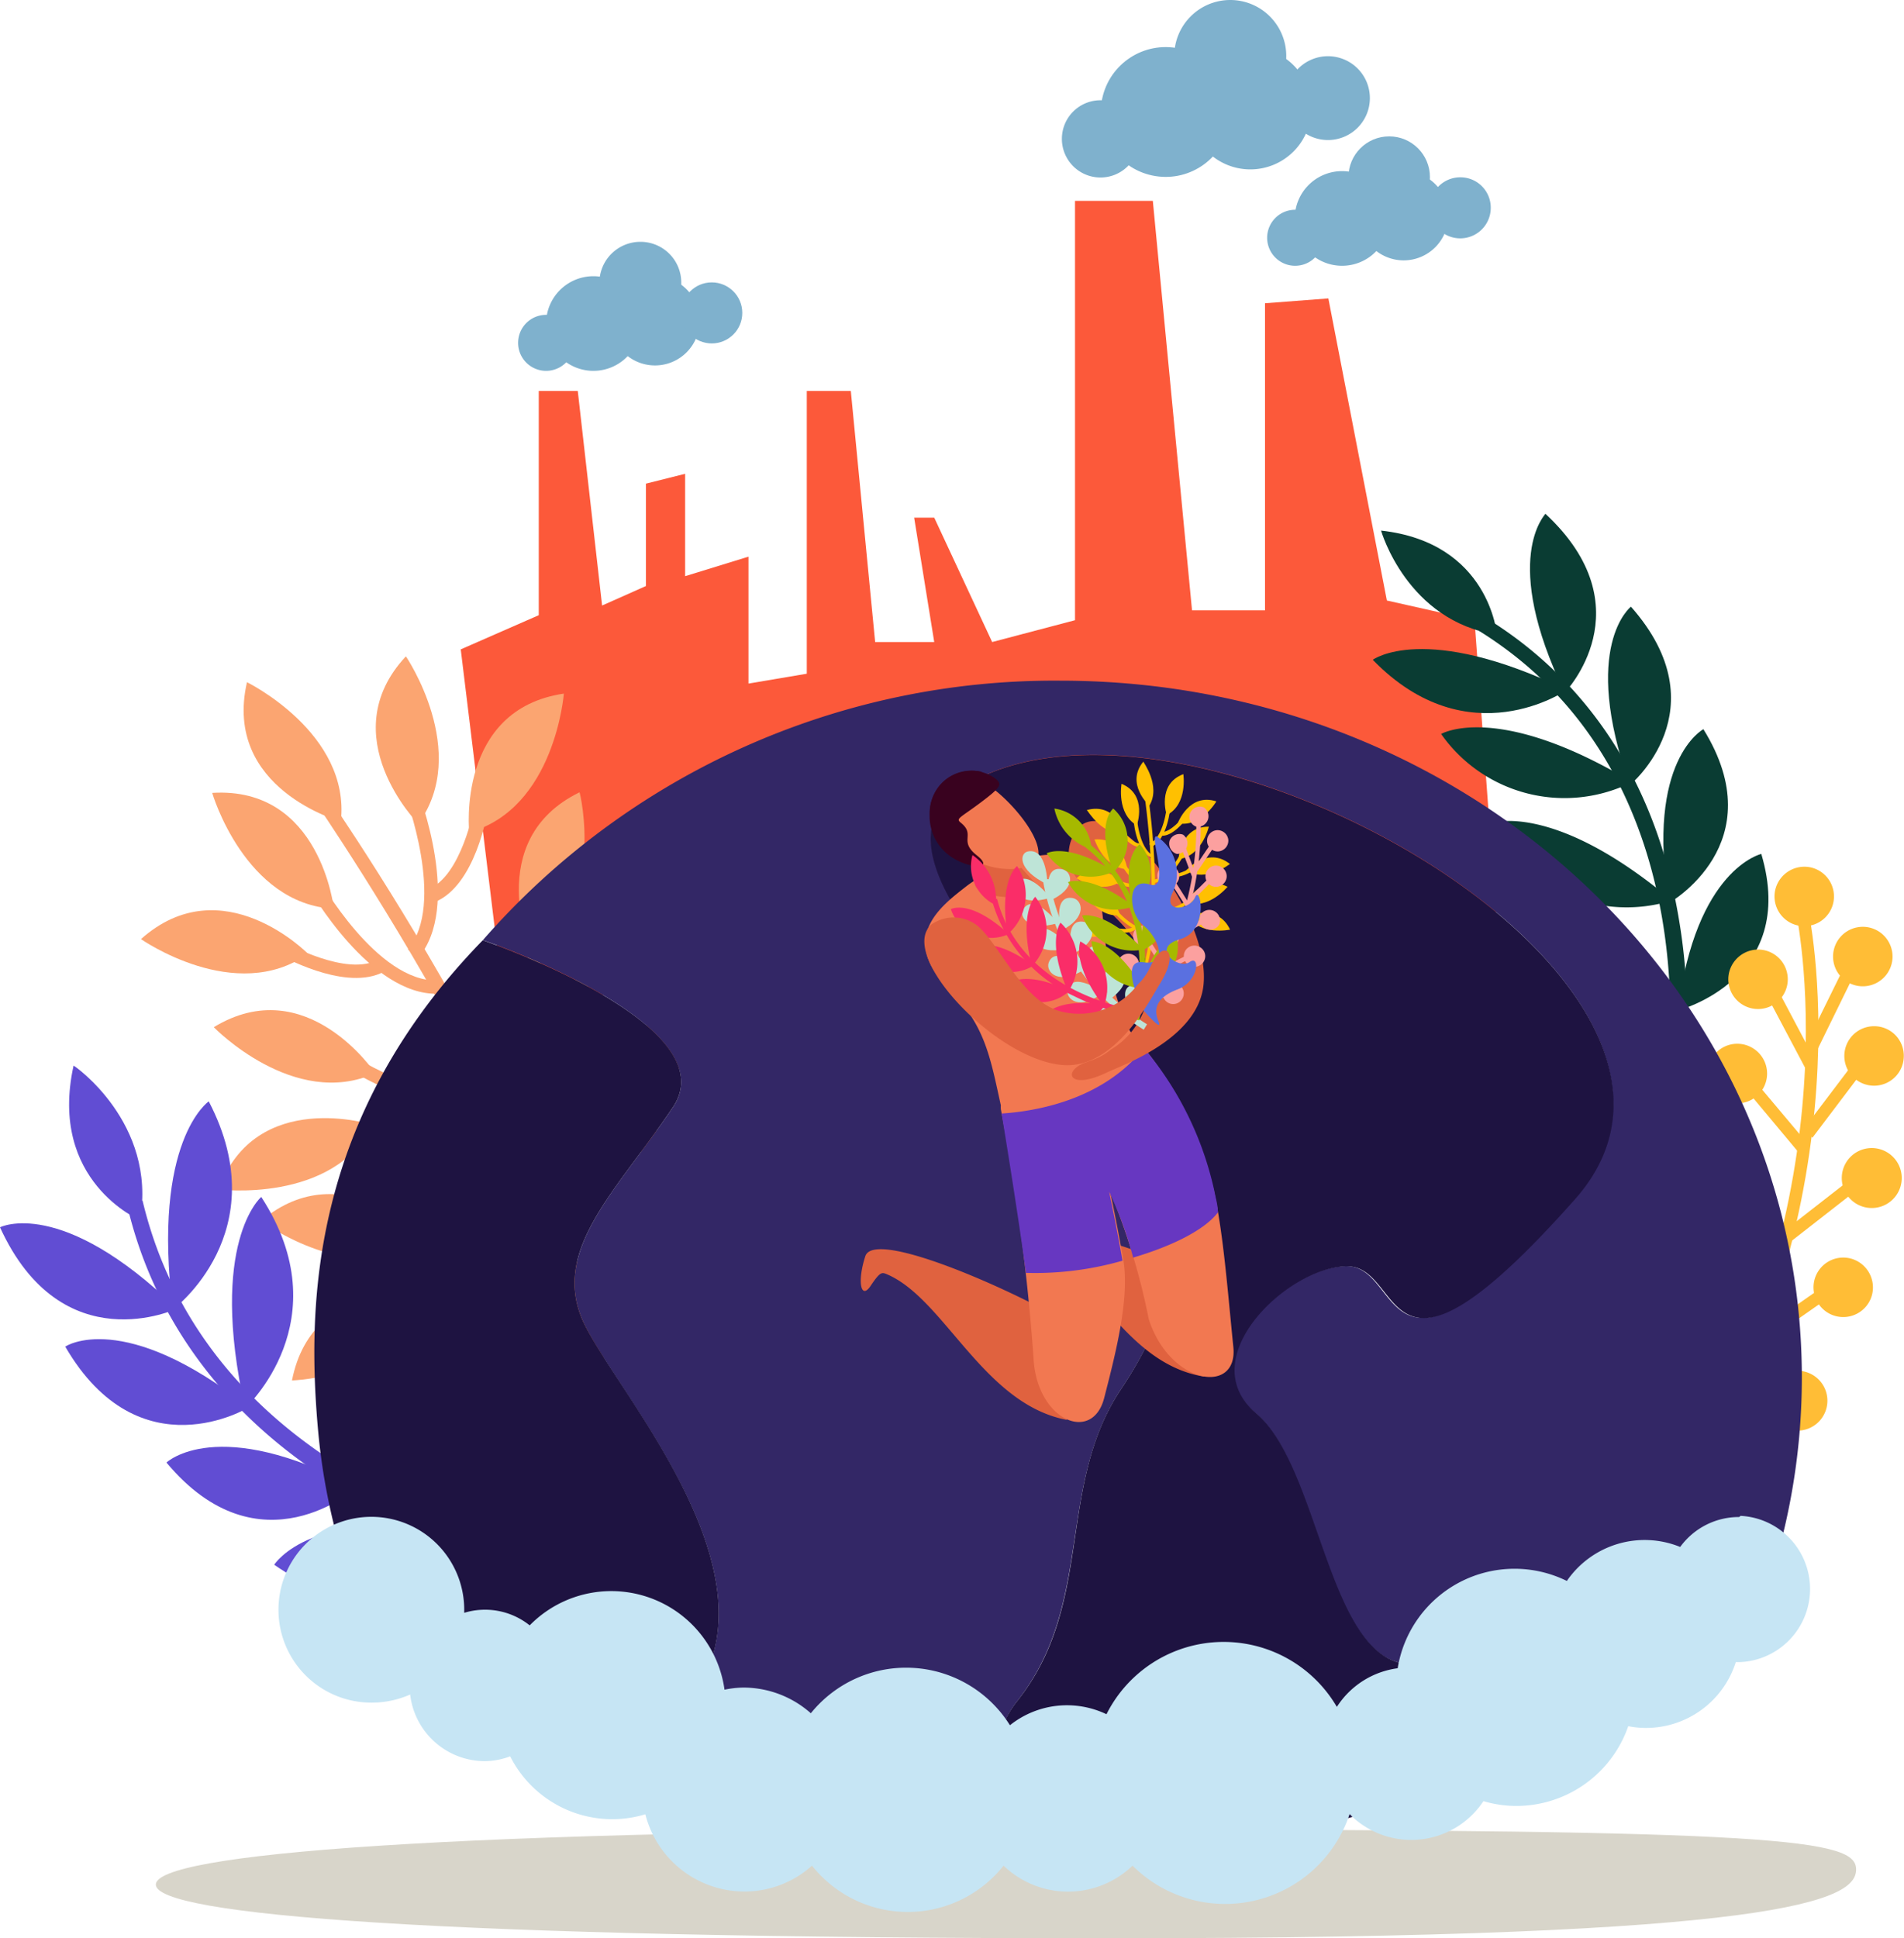 <svg id="Layer_1" data-name="Layer 1" xmlns="http://www.w3.org/2000/svg" viewBox="0 0 98.6 100.35"><defs><style>.cls-1{fill:#fc593a;}.cls-2{fill:#fba571;}.cls-3{fill:#0a3c33;}.cls-4{fill:#ffbd36;}.cls-5{fill:#d8d5ca;}.cls-6{fill:#614dd3;}.cls-7{fill:#332766;}.cls-8{fill:#1e1341;}.cls-9{fill:#c6e5f4;}.cls-10{fill:#7fb1cd;}.cls-11{fill:#e0623f;}.cls-12{fill:#f27851;}.cls-13{fill:#39021f;}.cls-14{fill:#6737c1;}.cls-15{fill:#ffc001;}.cls-16{fill:#bee4d7;}.cls-17{fill:#fca09f;}.cls-18{fill:#a6b900;}.cls-19{fill:#5a70e0;}.cls-20{fill:#fa2d68;}</style></defs><polygon class="cls-1" points="26.07 51.73 23.86 33.62 27.9 31.85 27.9 20.24 29.92 20.24 31.18 31.35 33.45 30.34 33.45 25.04 35.48 24.53 35.48 29.83 38.76 28.82 38.76 35.39 41.78 34.88 41.78 20.24 44.06 20.24 45.32 33.24 48.38 33.24 47.34 26.8 48.38 26.8 51.38 33.24 55.67 32.11 55.67 10.4 59.7 10.4 61.73 31.6 65.51 31.6 65.51 15.7 68.79 15.45 71.82 31.09 76.36 32.11 77.64 49.6 26.07 51.73"/><path class="cls-2" d="M41.13,72.67S35,71,36.27,65.46C36.27,65.46,41.64,68.09,41.13,72.67Z" transform="translate(-23.48 -30.14)"/><path class="cls-2" d="M55,105.59l-.69-.11C55.89,95,39.84,71.7,39.68,71.47l.57-.4C40.92,72,56.62,94.83,55,105.59Z" transform="translate(-23.48 -30.14)"/><path class="cls-2" d="M45.13,79.74l-.53-.45c2-2.35-.14-8-.17-8.06l.65-.25C45.18,71.23,47.42,77.08,45.13,79.74Z" transform="translate(-23.48 -30.14)"/><path class="cls-2" d="M46,76.84l-.12,0-.24-.66c1.74-.65,2.4-4.26,2.41-4.29l.68.11C48.74,72.22,48.09,76,46,76.84Z" transform="translate(-23.48 -30.14)"/><path class="cls-2" d="M45.14,72.79s-4.49-4.55-.64-8.67C44.5,64.12,47.86,69.06,45.14,72.79Z" transform="translate(-23.48 -30.14)"/><path class="cls-2" d="M47.78,73.23s-.68-6.36,4.9-7.18C52.68,66.05,52.22,72,47.78,73.23Z" transform="translate(-23.48 -30.14)"/><path class="cls-2" d="M48.54,86l-.33-.62c2.73-1.47,2.72-7.52,2.71-7.58h.7C51.62,78,51.63,84.31,48.54,86Z" transform="translate(-23.48 -30.14)"/><path class="cls-2" d="M51.41,83.36a2.69,2.69,0,0,1-1.11.23V82.9c1.87,0,3.76-3.13,3.78-3.16l.6.35A9,9,0,0,1,51.41,83.36Z" transform="translate(-23.48 -30.14)"/><path class="cls-2" d="M51,79.48s-2.57-5.85,2.49-8.32C53.52,71.16,54.9,77,51,79.48Z" transform="translate(-23.48 -30.14)"/><path class="cls-2" d="M53.34,80.83s1.64-6.17,7.14-5C60.48,75.87,57.93,81.28,53.34,80.83Z" transform="translate(-23.48 -30.14)"/><path class="cls-2" d="M52.37,90.84a3.61,3.61,0,0,1-1.37.32l0-.69c3.09-.11,5.76-5.55,5.79-5.6l.63.3C57.3,85.38,55.21,89.62,52.37,90.84Z" transform="translate(-23.48 -30.14)"/><path class="cls-2" d="M57.49,89.47c-1.16.5-2.71.92-3.85.34l.32-.62C55.62,90,58.71,88,58.74,88l.38.59A11.89,11.89,0,0,1,57.49,89.47Z" transform="translate(-23.48 -30.14)"/><path class="cls-2" d="M56.11,86.44s.29-6.38,5.92-6.36C62,80.08,60.69,85.9,56.11,86.44Z" transform="translate(-23.48 -30.14)"/><path class="cls-2" d="M57.59,88.68s4.2-4.82,8.59-1.29C66.18,87.39,61.5,91.11,57.59,88.68Z" transform="translate(-23.48 -30.14)"/><path class="cls-2" d="M46.16,81.59c-3.52.09-6.62-5.35-6.76-5.58l.61-.34S43,81,46.14,80.9Z" transform="translate(-23.48 -30.14)"/><path class="cls-2" d="M43.17,80.54c-2,.85-5.13-.92-5.27-1l.34-.6s3.25,1.82,4.85.86l.36.6Z" transform="translate(-23.48 -30.14)"/><path class="cls-2" d="M40.77,77.19s-.68-6.35-6.3-6C34.47,71.21,36.16,76.94,40.77,77.19Z" transform="translate(-23.48 -30.14)"/><path class="cls-2" d="M39.43,79.52S35,75,30.78,78.76C30.78,78.76,35.68,82.19,39.43,79.52Z" transform="translate(-23.48 -30.14)"/><path class="cls-2" d="M49.41,87.26c-3.1,1.33-8-1.84-8.26-2l.38-.58s5.14,3.3,7.85,1.8l.34.61Z" transform="translate(-23.48 -30.14)"/><path class="cls-2" d="M45.26,88.49a10,10,0,0,1-3.81.62l0-.69s3.71.11,4.69-1.48l.6.36A3.15,3.15,0,0,1,45.26,88.49Z" transform="translate(-23.48 -30.14)"/><path class="cls-2" d="M42.91,85.7s-3.54-5.31-8.36-2.38C34.55,83.32,38.71,87.61,42.91,85.7Z" transform="translate(-23.48 -30.14)"/><path class="cls-2" d="M42.8,88.38s-6.08-1.95-8,3.34C34.78,91.72,40.71,92.48,42.8,88.38Z" transform="translate(-23.48 -30.14)"/><path class="cls-2" d="M51.8,95.2c-2.94,1.26-7.73-.84-7.95-.94l.28-.64c.06,0,5.6,2.46,8,.56l.43.55A4,4,0,0,1,51.8,95.2Z" transform="translate(-23.48 -30.14)"/><path class="cls-2" d="M47.52,97.25a11.34,11.34,0,0,1-2.77.75l-.09-.69s3.69-.47,4.41-2.2l.64.27A3.89,3.89,0,0,1,47.52,97.25Z" transform="translate(-23.48 -30.14)"/><path class="cls-2" d="M45.65,94.4S41.33,89.7,37,93.35C37,93.35,41.8,96.94,45.65,94.4Z" transform="translate(-23.48 -30.14)"/><path class="cls-2" d="M46,97.06s-6.31-1-7.4,4.55C38.56,101.61,44.54,101.44,46,97.06Z" transform="translate(-23.48 -30.14)"/><path class="cls-3" d="M109.7,86.93l.83.17a30,30,0,0,0-.11-9.39c-1.14-6.84-4.56-12.21-9.91-15.53l-.44.62C112.5,70.52,109.73,86.77,109.7,86.93Z" transform="translate(-23.48 -30.14)"/><path class="cls-3" d="M101,63s-.38-4.77-6-5.39C95,57.62,96.34,62.3,101,63Z" transform="translate(-23.48 -30.14)"/><path class="cls-3" d="M104.51,66s4.25-4.38-1-9.26C103.52,56.77,101.16,59.06,104.51,66Z" transform="translate(-23.48 -30.14)"/><path class="cls-3" d="M104.62,65.86s-5.09,3.55-10.05-1.56C94.57,64.3,97.24,62.31,104.62,65.86Z" transform="translate(-23.48 -30.14)"/><path class="cls-3" d="M107.88,70.79s4.76-3.92.06-9.24C107.94,61.55,105.31,63.58,107.88,70.79Z" transform="translate(-23.48 -30.14)"/><path class="cls-3" d="M108,70.63a7.81,7.81,0,0,1-9.89-2.49S101,66.43,108,70.63Z" transform="translate(-23.48 -30.14)"/><path class="cls-3" d="M109.91,76.89s5.46-3.07,1.78-9C111.69,67.9,108.69,69.47,109.91,76.89Z" transform="translate(-23.48 -30.14)"/><path class="cls-3" d="M110.06,76.76a7.88,7.88,0,0,1-9.39-4S103.88,71.57,110.06,76.76Z" transform="translate(-23.48 -30.14)"/><path class="cls-3" d="M110.38,82.45s6.24-1.6,4.31-8.1C114.69,74.35,111.29,75.12,110.38,82.45Z" transform="translate(-23.48 -30.14)"/><path class="cls-3" d="M110.56,82.36s-6.53.53-8.09-6C102.47,76.34,106,76,110.56,82.36Z" transform="translate(-23.48 -30.14)"/><path class="cls-4" d="M110.65,107.86c9.76-16.16,6.47-30.63,6.44-30.77l-.62.15c0,.14,3.25,14.37-6.37,30.29Z" transform="translate(-23.48 -30.14)"/><rect class="cls-4" x="115.94" y="81.22" width="0.64" height="4.43" transform="translate(-49 33.96) rotate(-27.9)"/><polygon class="cls-4" points="93.19 59.72 93.69 59.31 90.84 55.92 90.35 56.32 93.19 59.72"/><polygon class="cls-4" points="92.28 64.58 92.78 64.17 89.93 60.77 89.44 61.18 92.28 64.58"/><rect class="cls-4" x="112.86" y="94.95" width="0.64" height="4.43" transform="translate(-59.45 65.18) rotate(-39.94)"/><rect class="cls-4" x="111.22" y="99.34" width="0.64" height="4.43" transform="translate(-62.68 65.7) rotate(-40.15)"/><polygon class="cls-4" points="94.14 54.29 96.09 50.31 95.52 50.03 93.56 54.01 94.14 54.29"/><polygon class="cls-4" points="93.86 58.9 96.53 55.37 96.03 54.98 93.35 58.52 93.86 58.9"/><polygon class="cls-4" points="92.76 64.26 96.26 61.53 95.86 61.03 92.37 63.75 92.76 64.26"/><polygon class="cls-4" points="91.11 69.69 94.74 67.15 94.38 66.63 90.75 69.17 91.11 69.69"/><rect class="cls-4" x="111.5" y="103.58" width="4.44" height="0.64" transform="translate(-60.06 40.04) rotate(-29.77)"/><path class="cls-4" d="M115.41,76.22a1.54,1.54,0,1,0,1.85-1.17A1.55,1.55,0,0,0,115.41,76.22Z" transform="translate(-23.48 -30.14)"/><path class="cls-4" d="M113,80.6a1.54,1.54,0,1,0,1.77-1.28A1.55,1.55,0,0,0,113,80.6Z" transform="translate(-23.48 -30.14)"/><path class="cls-4" d="M112.09,85a1.54,1.54,0,1,0,2.08-.64A1.53,1.53,0,0,0,112.09,85Z" transform="translate(-23.48 -30.14)"/><path class="cls-4" d="M111.17,89.83a1.55,1.55,0,1,0,2.73,1.45,1.55,1.55,0,0,0-2.73-1.45Z" transform="translate(-23.48 -30.14)"/><path class="cls-4" d="M109.77,94.18a1.54,1.54,0,1,0,2.09-.64A1.54,1.54,0,0,0,109.77,94.18Z" transform="translate(-23.48 -30.14)"/><path class="cls-4" d="M108.13,98.57a1.54,1.54,0,1,0,2.09-.64A1.54,1.54,0,0,0,108.13,98.57Z" transform="translate(-23.48 -30.14)"/><path class="cls-4" d="M121.46,79.38a1.54,1.54,0,1,1-1.8-1.23A1.54,1.54,0,0,1,121.46,79.38Z" transform="translate(-23.48 -30.14)"/><path class="cls-4" d="M122.07,84.82a1.54,1.54,0,1,1-1.53-1.55A1.53,1.53,0,0,1,122.07,84.82Z" transform="translate(-23.48 -30.14)"/><path class="cls-4" d="M121.91,91.53a1.54,1.54,0,1,1-3-.8,1.54,1.54,0,0,1,3,.8Z" transform="translate(-23.48 -30.14)"/><path class="cls-4" d="M120.4,97.26a1.54,1.54,0,1,1-1-1.94A1.55,1.55,0,0,1,120.4,97.26Z" transform="translate(-23.48 -30.14)"/><path class="cls-4" d="M118,103.24a1.55,1.55,0,1,1-.81-2A1.55,1.55,0,0,1,118,103.24Z" transform="translate(-23.48 -30.14)"/><path class="cls-5" d="M119.6,126.93c0,1.56-3.61,3.56-38.66,3.56s-49.39-1.22-49.39-2.78,14.35-2.85,49.39-2.85S119.6,125.38,119.6,126.93Z" transform="translate(-23.48 -30.14)"/><path class="cls-6" d="M52.32,110.42l-.11.9A32.6,32.6,0,0,1,42.6,108c-6.63-3.53-11-8.88-12.54-15.48l.8-.23C34.51,107.59,52.14,110.39,52.32,110.42Z" transform="translate(-23.48 -30.14)"/><path class="cls-6" d="M30.73,93.31s-4.76-2-3.44-8C27.29,85.28,31.62,88.27,30.73,93.31Z" transform="translate(-23.48 -30.14)"/><path class="cls-6" d="M32.64,97.89s-5.95,2.82-9.16-4.21C23.48,93.68,26.64,92.06,32.64,97.89Z" transform="translate(-23.48 -30.14)"/><path class="cls-6" d="M32.43,97.94s5.4-4,1.86-10.78C34.29,87.16,31.33,89.19,32.43,97.94Z" transform="translate(-23.48 -30.14)"/><path class="cls-6" d="M36.37,103s-5.66,3.48-9.51-3.14C26.86,99.84,29.86,97.87,36.37,103Z" transform="translate(-23.48 -30.14)"/><path class="cls-6" d="M36.17,103.05s5-4.54.84-10.94C37,92.11,34.26,94.47,36.17,103.05Z" transform="translate(-23.48 -30.14)"/><path class="cls-6" d="M41.94,107.16s-5,4.5-9.84-1.3C32.1,105.86,34.74,103.34,41.94,107.16Z" transform="translate(-23.48 -30.14)"/><path class="cls-6" d="M41.75,107.27a8.46,8.46,0,0,0-.86-11S38.54,99.17,41.75,107.27Z" transform="translate(-23.48 -30.14)"/><path class="cls-6" d="M47.48,109.56s-3.79,5.81-9.8,1.59C37.68,111.15,39.64,108,47.48,109.56Z" transform="translate(-23.48 -30.14)"/><path class="cls-6" d="M47.33,109.72s2.79-6.47-3.4-10.34C43.93,99.38,42.34,102.82,47.33,109.72Z" transform="translate(-23.48 -30.14)"/><path class="cls-7" d="M78.39,65.38A39.31,39.31,0,0,0,48.48,78.82c.11,0,12.71,4.38,9.85,8.64S52.1,94.75,53.61,98.4s11.13,13.79,5.14,20.28a15.79,15.79,0,0,0-2.5,3.53,56.78,56.78,0,0,0,19.6,4.12c-1-3-1.33-6.07.31-8.12,4-5.07,2-11.1,5.39-16.17s3.76-9.75-.11-15.94c0,0-14-11.11-8.43-15,11-7.63,42.16,9.7,32,21.11s-8.77,3.48-11.8,3.48-8.1,4.76-4.72,7.61,3.7,13,8.09,13c2,0,3,2.53,2.78,5.93a45.31,45.31,0,0,0,15.91-10.69,34.15,34.15,0,0,0,1.52-10C116.83,81.55,99.62,65.38,78.39,65.38Z" transform="translate(-23.48 -30.14)"/><path class="cls-8" d="M96.62,116.31c-4.39,0-4.72-10.15-8.09-13s1.68-7.61,4.72-7.61,1.68,7.93,11.8-3.48S84,63.48,73,71.11c-5.61,3.88,8.43,15,8.43,15,3.87,6.19,3.5,10.87.11,15.94s-1.35,11.1-5.39,16.17c-1.64,2.05-1.36,5.07-.31,8.12.67,0,1.34,0,2,0a57,57,0,0,0,21.53-4.13C99.66,118.84,98.65,116.31,96.62,116.31Z" transform="translate(-23.48 -30.14)"/><path class="cls-8" d="M53.61,98.4c-1.51-3.65,1.85-6.66,4.72-10.94s-9.74-8.6-9.85-8.64h0c-8.89,9.12-9.13,18.81-8.52,25.46a32.56,32.56,0,0,0,1.29,6.53c.25.82.53,1.63.84,2.41a46.18,46.18,0,0,0,14.17,9,15.79,15.79,0,0,1,2.5-3.53C64.74,112.19,55.12,102,53.61,98.4Z" transform="translate(-23.48 -30.14)"/><path class="cls-9" d="M113.54,108.68a3.76,3.76,0,0,0-3.05,1.55,4.89,4.89,0,0,0-5.87,1.76,6.13,6.13,0,0,0-8.76,4.52,4.43,4.43,0,0,0-3.15,2,6.79,6.79,0,0,0-11.93.38,4.74,4.74,0,0,0-5,.57,6.34,6.34,0,0,0-10.31-.62A5.27,5.27,0,0,0,62,117.51a5,5,0,0,0-1,.11,5.92,5.92,0,0,0-10.09-3.33,3.7,3.7,0,0,0-3.39-.65c0-.06,0-.11,0-.16a4.81,4.81,0,1,0-4.8,4.81,4.91,4.91,0,0,0,2-.42,3.9,3.9,0,0,0,3.87,3.45,3.81,3.81,0,0,0,1.31-.25,5.92,5.92,0,0,0,7,3,5.3,5.3,0,0,0,5.14,4,5.23,5.23,0,0,0,3.49-1.34,6.33,6.33,0,0,0,9.92,0,4.82,4.82,0,0,0,6.68,0,6.79,6.79,0,0,0,11.24-2.67,4.48,4.48,0,0,0,6.93-.67,6,6,0,0,0,1.7.25,6.14,6.14,0,0,0,5.8-4.13,4.81,4.81,0,0,0,.93.09,4.88,4.88,0,0,0,4.64-3.41,1.9,1.9,0,0,0,.25,0,3.79,3.79,0,0,0,0-7.57Z" transform="translate(-23.48 -30.14)"/><path class="cls-10" d="M82.47,37.33a2,2,0,1,1-2-2A2,2,0,0,1,82.47,37.33Z" transform="translate(-23.48 -30.14)"/><circle class="cls-10" cx="83.85" cy="35.95" r="3.36" transform="translate(11.58 82.89) rotate(-80.88)"/><path class="cls-10" d="M90.09,33.05a2.9,2.9,0,1,1-2.9-2.91A2.9,2.9,0,0,1,90.09,33.05Z" transform="translate(-23.48 -30.14)"/><path class="cls-10" d="M91.39,35.75a3.16,3.16,0,1,1-3.16-3.16A3.16,3.16,0,0,1,91.39,35.75Z" transform="translate(-23.48 -30.14)"/><path class="cls-10" d="M94.42,35.21a2.17,2.17,0,1,1-2.16-2.16A2.17,2.17,0,0,1,94.42,35.21Z" transform="translate(-23.48 -30.14)"/><path class="cls-10" d="M92,42.43A1.45,1.45,0,1,1,90.54,41,1.45,1.45,0,0,1,92,42.43Z" transform="translate(-23.48 -30.14)"/><path class="cls-10" d="M95.43,41.43A2.45,2.45,0,1,1,93,39,2.45,2.45,0,0,1,95.43,41.43Z" transform="translate(-23.48 -30.14)"/><circle class="cls-10" cx="71.94" cy="9.17" r="2.11"/><path class="cls-10" d="M98.48,41.29A2.31,2.31,0,1,1,96.18,39,2.3,2.3,0,0,1,98.48,41.29Z" transform="translate(-23.48 -30.14)"/><path class="cls-10" d="M100.68,40.89a1.58,1.58,0,1,1-1.57-1.57A1.57,1.57,0,0,1,100.68,40.89Z" transform="translate(-23.48 -30.14)"/><path class="cls-10" d="M53.21,47.88a1.45,1.45,0,1,1-1.45-1.44A1.45,1.45,0,0,1,53.21,47.88Z" transform="translate(-23.48 -30.14)"/><path class="cls-10" d="M56.66,46.88a2.45,2.45,0,1,1-2.45-2.44A2.45,2.45,0,0,1,56.66,46.88Z" transform="translate(-23.48 -30.14)"/><path class="cls-10" d="M58.76,44.77a2.12,2.12,0,1,1-2.12-2.11A2.11,2.11,0,0,1,58.76,44.77Z" transform="translate(-23.48 -30.14)"/><path class="cls-10" d="M59.71,46.74a2.31,2.31,0,1,1-2.31-2.3A2.31,2.31,0,0,1,59.71,46.74Z" transform="translate(-23.48 -30.14)"/><circle class="cls-10" cx="36.86" cy="16.2" r="1.58"/><path class="cls-11" d="M68.29,95.18c-.44,1.36-.21,2.26.27,1.54s.58-.72.82-.62c3,1.24,5,6.72,9.34,7.55l.82-4.82A9.37,9.37,0,0,1,78,98.19C75.09,96.58,68.72,93.82,68.29,95.18Z" transform="translate(-23.48 -30.14)"/><path class="cls-11" d="M76.66,94.11c3.07,1.16,4.8,6.59,9.17,7.3l.49-4.68a6.57,6.57,0,0,1-1.57-.59A12.94,12.94,0,0,0,76.66,94.11Z" transform="translate(-23.48 -30.14)"/><path class="cls-12" d="M82,83.53c-1.79-3.82-1-6.07-1.92-8-1.13-2.32-5.2-.56-6.55.49S70,78.7,72.64,81.37c1.86,1.86,2.12,3.51,2.67,6h0a1.42,1.42,0,0,0,0,.2h0A108.92,108.92,0,0,1,77,100.42c.15,3.27,3.05,4.47,3.66,2.1s1.31-5.11,1-7.11c-.23-1.32-.47-2.52-.69-3.57a35,35,0,0,1,2,6.6c1.1,3.4,4.63,3.93,4.38,1.44-.29-2.84-.51-5.82-1-8.06A19.21,19.21,0,0,0,82,83.53Z" transform="translate(-23.48 -30.14)"/><path class="cls-11" d="M73.32,73.71s1.19.89.69,2,3.75,1.09,3.3.44c-.58-.83-1.32-1.12-1.43-2.38Z" transform="translate(-23.48 -30.14)"/><path class="cls-12" d="M74,70.46c1.14.31,3.64,3,3.21,4.14-.18.48-1.79.91-3.43,0a3,3,0,0,1-1.71-2.56A1.59,1.59,0,0,1,74,70.46Z" transform="translate(-23.48 -30.14)"/><path class="cls-13" d="M75,70.43c.38.3.38.42-.71,1.24s-1.33.84-1.06,1.06c.8.64-.13.93.83,1.69s-.35.69-1.23.12a2.58,2.58,0,0,1-1.18-2.19A2.13,2.13,0,0,1,75,70.43Z" transform="translate(-23.48 -30.14)"/><path class="cls-13" d="M71.62,72.35a2.54,2.54,0,0,0,1.18,2.19c.66.42,1.56.58,1.57.31s-.81,0-1-.84-.7-.71-.92-1.38.3-.79,1.53-1.71c.5-.38.49-.65.31-.83A2.22,2.22,0,0,0,71.62,72.35Z" transform="translate(-23.48 -30.14)"/><path class="cls-14" d="M82.72,84.4c-2.17,2.76-5.79,3.29-7.37,3.39.6,3.68,1,6.33,1.26,8.25a16.41,16.41,0,0,0,5-.63c-.23-1.32-.47-2.52-.69-3.57a19.34,19.34,0,0,1,1.24,3.41c1.93-.57,3.68-1.4,4.39-2.34,0-.38-.12-.75-.18-1.09A17.16,17.16,0,0,0,82.72,84.4Z" transform="translate(-23.48 -30.14)"/><path class="cls-11" d="M79.39,72.93a2.09,2.09,0,0,0-.29,2.47c.88,1.4,3.81,3.06,3.89,5.34a4.09,4.09,0,0,1-2,3.75c-.8.66-1.43.55-1.86,1s.12.92,1.66.18c.74-.36,4.61-1.68,5-4.42C86.29,77.65,81.33,71.23,79.39,72.93Z" transform="translate(-23.48 -30.14)"/><path class="cls-15" d="M83,71.85s-1.26-1.13-.31-2.28C82.66,69.57,83.62,70.82,83,71.85Z" transform="translate(-23.48 -30.14)"/><path class="cls-15" d="M82.39,81.26l-.15-.1c1.61-2.3.53-9.69.52-9.77l.18,0C83,71.67,84,78.91,82.39,81.26Z" transform="translate(-23.48 -30.14)"/><path class="cls-15" d="M83.08,74,83,73.82c.76-.32.9-1.91.91-1.93l.18,0C84.09,72,83.94,73.63,83.08,74Z" transform="translate(-23.48 -30.14)"/><path class="cls-15" d="M83.64,73.41h0l0-.19c.48,0,1.06-.73,1.07-.73l.15.11S84.23,73.44,83.64,73.41Z" transform="translate(-23.48 -30.14)"/><path class="cls-15" d="M83.9,72.34s-.53-1.6.86-2.12C84.76,70.22,85,71.78,83.9,72.34Z" transform="translate(-23.48 -30.14)"/><path class="cls-15" d="M84.47,72.76s.59-1.59,2-1.13C86.47,71.63,85.67,73,84.47,72.76Z" transform="translate(-23.48 -30.14)"/><path class="cls-15" d="M83.16,75.86v-.18c.81,0,1.52-1.46,1.53-1.48l.16.08C84.82,74.35,84.09,75.83,83.16,75.86Z" transform="translate(-23.48 -30.14)"/><path class="cls-15" d="M84.15,75.58a.88.88,0,0,1-.29-.07l.08-.17c.44.23,1.26-.3,1.27-.3l.1.15A2.35,2.35,0,0,1,84.15,75.58Z" transform="translate(-23.48 -30.14)"/><path class="cls-15" d="M84.51,74.62s.08-1.69,1.57-1.68C86.08,72.94,85.72,74.48,84.51,74.62Z" transform="translate(-23.48 -30.14)"/><path class="cls-15" d="M84.9,75.21s1.11-1.27,2.27-.34C87.17,74.87,85.94,75.85,84.9,75.21Z" transform="translate(-23.48 -30.14)"/><path class="cls-15" d="M83.5,77.46a.86.86,0,0,1-.36-.08l.07-.17c.75.34,2-.63,2-.64l.11.14A3.41,3.41,0,0,1,83.5,77.46Z" transform="translate(-23.48 -30.14)"/><path class="cls-15" d="M84.87,77.74a1.29,1.29,0,0,1-1-.37l.15-.11c.29.4,1.26.28,1.27.28l0,.19A4.66,4.66,0,0,1,84.87,77.74Z" transform="translate(-23.48 -30.14)"/><path class="cls-15" d="M84.9,76.86s.81-1.48,2.15-.81C87.05,76.05,86.05,77.27,84.9,76.86Z" transform="translate(-23.48 -30.14)"/><path class="cls-15" d="M85,77.56s1.55-.65,2.18.71C87.17,78.27,85.63,78.6,85,77.56Z" transform="translate(-23.48 -30.14)"/><path class="cls-15" d="M83.11,74.55c-.84-.39-.94-2-.94-2.12h.18s.1,1.62.84,2Z" transform="translate(-23.48 -30.14)"/><path class="cls-15" d="M82.53,74c-.57,0-1.11-.82-1.14-.85l.16-.11s.56.81,1,.77l0,.19Z" transform="translate(-23.48 -30.14)"/><path class="cls-15" d="M82.35,72.87s.58-1.58-.79-2.15C81.56,70.72,81.29,72.27,82.35,72.87Z" transform="translate(-23.48 -30.14)"/><path class="cls-15" d="M81.76,73.27s-.53-1.6-2-1.19C79.8,72.08,80.56,73.46,81.76,73.27Z" transform="translate(-23.48 -30.14)"/><path class="cls-15" d="M83.22,76.27c-.89,0-1.69-1.38-1.73-1.44l.16-.09s.83,1.38,1.65,1.35v.18Z" transform="translate(-23.48 -30.14)"/><path class="cls-15" d="M82.09,76.08a2.82,2.82,0,0,1-1-.3l.09-.17s.86.47,1.28.2l.1.16A.86.86,0,0,1,82.09,76.08Z" transform="translate(-23.48 -30.14)"/><path class="cls-15" d="M81.86,75.14s-.22-1.67-1.7-1.54C80.16,73.6,80.64,75.1,81.86,75.14Z" transform="translate(-23.48 -30.14)"/><path class="cls-15" d="M81.52,75.76s-1.21-1.17-2.29-.15C79.23,75.61,80.54,76.49,81.52,75.76Z" transform="translate(-23.48 -30.14)"/><path class="cls-15" d="M82.85,78.43c-.84-.05-1.73-1.1-1.77-1.15l.14-.12s1,1.24,1.84,1.07l0,.18A1,1,0,0,1,82.85,78.43Z" transform="translate(-23.48 -30.14)"/><path class="cls-15" d="M81.6,78.42a3.37,3.37,0,0,1-.74-.15l.06-.18s.93.32,1.3,0l.12.14A1.09,1.09,0,0,1,81.6,78.42Z" transform="translate(-23.48 -30.14)"/><path class="cls-15" d="M81.49,77.52S81,75.9,79.57,76.26C79.57,76.26,80.28,77.67,81.49,77.52Z" transform="translate(-23.48 -30.14)"/><path class="cls-15" d="M81.25,78.19s-1.37-1-2.28.21C79,78.4,80.4,79.06,81.25,78.19Z" transform="translate(-23.48 -30.14)"/><path class="cls-16" d="M82.71,83.45l.17-.28a11,11,0,0,1-5.07-7.51l-.33,0A11.26,11.26,0,0,0,82.71,83.45Z" transform="translate(-23.48 -30.14)"/><path class="cls-16" d="M77.72,75.93s0-1.9-1-1.71C76.28,74.29,76.14,75.17,77.72,75.93Z" transform="translate(-23.48 -30.14)"/><path class="cls-16" d="M77.87,76.62s-1.23-1.6-1.79-.72C75.85,76.27,76.34,77.09,77.87,76.62Z" transform="translate(-23.48 -30.14)"/><path class="cls-16" d="M77.8,76.79s-.37-1.91.71-1.64C79,75.27,79.26,76.16,77.8,76.79Z" transform="translate(-23.48 -30.14)"/><path class="cls-16" d="M78.42,78.33s-.46-1.91.63-1.69C79.51,76.73,79.84,77.62,78.42,78.33Z" transform="translate(-23.48 -30.14)"/><path class="cls-16" d="M79,79.55s-.46-1.91.63-1.68C80.12,78,80.45,78.84,79,79.55Z" transform="translate(-23.48 -30.14)"/><path class="cls-16" d="M80,80.91s-.77-1.84.31-1.81C80.78,79.11,81.25,79.94,80,80.91Z" transform="translate(-23.48 -30.14)"/><path class="cls-16" d="M80.93,81.9s-.72-1.85.37-1.79C81.76,80.13,82.21,81,80.93,81.9Z" transform="translate(-23.48 -30.14)"/><path class="cls-16" d="M82.31,83s-1.17-1.64-.15-1.89C82.59,81,83.24,81.7,82.31,83Z" transform="translate(-23.48 -30.14)"/><path class="cls-16" d="M78.26,77.93s-1.24-1.6-1.79-.72C76.23,77.58,76.72,78.4,78.26,77.93Z" transform="translate(-23.48 -30.14)"/><path class="cls-16" d="M78.86,79.2s-1.23-1.6-1.79-.72C76.84,78.85,77.33,79.67,78.86,79.2Z" transform="translate(-23.48 -30.14)"/><path class="cls-16" d="M79.63,80.34S78.11,79,77.78,80C77.64,80.47,78.29,81.17,79.63,80.34Z" transform="translate(-23.48 -30.14)"/><path class="cls-16" d="M80.61,81.52s-1.63-1.16-1.84-.11C78.68,81.86,79.38,82.5,80.61,81.52Z" transform="translate(-23.48 -30.14)"/><path class="cls-16" d="M81.75,82.53s-1.74-.92-1.81.17C79.92,83.17,80.7,83.71,81.75,82.53Z" transform="translate(-23.48 -30.14)"/><path class="cls-17" d="M81.9,83.13a15.84,15.84,0,0,0,3.76-10.51l-.23,0A15.57,15.57,0,0,1,81.73,83Z" transform="translate(-23.48 -30.14)"/><rect class="cls-17" x="84.95" y="74.03" width="0.22" height="1.57" transform="translate(-44.18 4.09) rotate(-20.34)"/><polygon class="cls-17" points="61.42 46.95 61.61 46.83 60.77 45.5 60.58 45.62 61.42 46.95"/><rect class="cls-17" x="83.9" y="77.25" width="0.23" height="1.57" transform="translate(-52.1 26.45) rotate(-32.11)"/><polygon class="cls-17" points="60.16 50.08 60.35 49.96 59.51 48.63 59.32 48.75 60.16 50.08"/><rect class="cls-17" x="82.41" y="80.17" width="0.23" height="1.57" transform="translate(-53.98 26.52) rotate(-32.32)"/><rect class="cls-17" x="85.05" y="74.41" width="1.57" height="0.23" transform="translate(-47.43 73.81) rotate(-55.97)"/><rect class="cls-17" x="84.85" y="76.09" width="1.57" height="0.23" transform="translate(-52.28 52.69) rotate(-44.98)"/><polygon class="cls-17" points="61.04 48.53 62.41 47.74 62.29 47.54 60.93 48.33 61.04 48.53"/><rect class="cls-17" x="83.54" y="79.93" width="1.58" height="0.23" transform="translate(-50.72 17.19) rotate(-27.17)"/><polygon class="cls-17" points="59.01 52.15 60.47 51.56 60.39 51.35 58.93 51.94 59.01 52.15"/><path class="cls-17" d="M85.11,72.24a.54.54,0,0,0,.32.7.55.55,0,0,0,.39-1A.55.55,0,0,0,85.11,72.24Z" transform="translate(-23.48 -30.14)"/><path class="cls-17" d="M84.05,73.66a.56.56,0,0,0,.37.69.55.55,0,0,0,.32-1A.55.55,0,0,0,84.05,73.66Z" transform="translate(-23.48 -30.14)"/><path class="cls-17" d="M83.52,75.16a.54.54,0,0,0,.12.76.55.55,0,1,0,.64-.89A.54.54,0,0,0,83.52,75.16Z" transform="translate(-23.48 -30.14)"/><path class="cls-17" d="M83,76.82a.55.55,0,1,0,.77-.13A.55.55,0,0,0,83,76.82Z" transform="translate(-23.48 -30.14)"/><path class="cls-17" d="M82.26,78.28a.54.54,0,1,0,.76-.12A.54.54,0,0,0,82.26,78.28Z" transform="translate(-23.48 -30.14)"/><path class="cls-17" d="M81.47,79.74a.56.56,0,0,0,.12.77.55.55,0,1,0-.12-.77Z" transform="translate(-23.48 -30.14)"/><path class="cls-17" d="M87.09,73.64a.56.56,0,0,1-.52.58.55.55,0,0,1-.06-1.1A.56.56,0,0,1,87.09,73.64Z" transform="translate(-23.48 -30.14)"/><path class="cls-17" d="M87,75.58a.56.56,0,0,1-.62.47.55.55,0,0,1-.47-.62.55.55,0,0,1,1.09.15Z" transform="translate(-23.48 -30.14)"/><path class="cls-17" d="M86.65,77.94a.54.54,0,0,1-.71.29.56.56,0,0,1-.3-.72.55.55,0,0,1,1,.43Z" transform="translate(-23.48 -30.14)"/><path class="cls-17" d="M85.84,79.88a.55.55,0,1,1-1-.48.55.55,0,0,1,.73-.25A.54.54,0,0,1,85.84,79.88Z" transform="translate(-23.48 -30.14)"/><path class="cls-17" d="M84.7,81.86a.54.54,0,1,1-.93-.56.55.55,0,0,1,.75-.19A.54.54,0,0,1,84.7,81.86Z" transform="translate(-23.48 -30.14)"/><path class="cls-18" d="M82.18,82.87l.29.1a11,11,0,0,0,.31-3.32,7.75,7.75,0,0,0-2.92-5.85l-.18.2C83.78,77.19,82.2,82.82,82.18,82.87Z" transform="translate(-23.48 -30.14)"/><path class="cls-18" d="M80,74.11A2.23,2.23,0,0,0,78.08,72,2.81,2.81,0,0,0,80,74.11Z" transform="translate(-23.48 -30.14)"/><path class="cls-18" d="M81.13,75.3a2.2,2.2,0,0,0,0-3.3S80.2,72.72,81.13,75.3Z" transform="translate(-23.48 -30.14)"/><path class="cls-18" d="M81.17,75.25a2.75,2.75,0,0,1-3.49-.93S78.7,73.72,81.17,75.25Z" transform="translate(-23.48 -30.14)"/><path class="cls-18" d="M82.14,77.11a2.18,2.18,0,0,0,.36-3.26S81.5,74.47,82.14,77.11Z" transform="translate(-23.48 -30.14)"/><path class="cls-18" d="M82.19,77.06a2.78,2.78,0,0,1-3.4-1.25S79.88,75.32,82.19,77.06Z" transform="translate(-23.48 -30.14)"/><path class="cls-18" d="M82.63,79.34a2.15,2.15,0,0,0,1-3.11S82.47,76.68,82.63,79.34Z" transform="translate(-23.48 -30.14)"/><path class="cls-18" d="M82.69,79.3a2.8,2.8,0,0,1-3.17-1.76S80.7,77.23,82.69,79.3Z" transform="translate(-23.48 -30.14)"/><path class="cls-18" d="M82.59,81.32a2.18,2.18,0,0,0,1.82-2.7S83.18,78.77,82.59,81.32Z" transform="translate(-23.48 -30.14)"/><path class="cls-18" d="M82.66,81.3A2.76,2.76,0,0,1,80,78.87S81.27,78.86,82.66,81.3Z" transform="translate(-23.48 -30.14)"/><path class="cls-19" d="M82.69,82.44s-1.35-2.68,0-2.48.77-1.3,0-1.91-.89-2.51.32-2.12-.22-3,.47-2.42a2.29,2.29,0,0,1,.74,2.81c-.58,1.13.88.93,1.15.27s.75,1.74-.79,2.18-.07,1.59.5,1.18.48,1-.61,1.41-1.27,1-1,1.65S82.69,82.44,82.69,82.44Z" transform="translate(-23.48 -30.14)"/><path class="cls-20" d="M82.28,82.42l0,.29a10.38,10.38,0,0,1-3.18-1,7.79,7.79,0,0,1-4.25-4.95l.26-.09C76.42,81.66,82.22,82.41,82.28,82.42Z" transform="translate(-23.48 -30.14)"/><path class="cls-20" d="M75.05,77a2.21,2.21,0,0,1-1.21-2.59A2.8,2.8,0,0,1,75.05,77Z" transform="translate(-23.48 -30.14)"/><path class="cls-20" d="M75.72,78.5a2.21,2.21,0,0,1-3-1.29S73.7,76.65,75.72,78.5Z" transform="translate(-23.48 -30.14)"/><path class="cls-20" d="M75.65,78.52a2.69,2.69,0,0,0,.5-3.54S75.2,75.67,75.65,78.52Z" transform="translate(-23.48 -30.14)"/><path class="cls-20" d="M77,80.13a2.19,2.19,0,0,1-3.15-.93S74.8,78.52,77,80.13Z" transform="translate(-23.48 -30.14)"/><path class="cls-20" d="M76.92,80.16a2.74,2.74,0,0,0,.17-3.59S76.21,77.37,76.92,80.16Z" transform="translate(-23.48 -30.14)"/><path class="cls-20" d="M78.85,81.45a2.17,2.17,0,0,1-3.24-.33S76.45,80.27,78.85,81.45Z" transform="translate(-23.48 -30.14)"/><path class="cls-20" d="M78.79,81.49a2.76,2.76,0,0,0-.39-3.58S77.66,78.86,78.79,81.49Z" transform="translate(-23.48 -30.14)"/><path class="cls-20" d="M80.69,82.18a2.18,2.18,0,0,1-3.2.61S78.11,81.73,80.69,82.18Z" transform="translate(-23.48 -30.14)"/><path class="cls-20" d="M80.64,82.24a2.74,2.74,0,0,0-1.21-3.36S78.94,80,80.64,82.24Z" transform="translate(-23.48 -30.14)"/><path class="cls-11" d="M71.72,78a2,2,0,0,1,2.37.06c1.2,1,2.39,4.1,4.52,4.49a3.81,3.81,0,0,0,3.79-1.44c.72-.69.69-1.31,1.15-1.66s.85.24,0,1.62c-.43.67-2.17,4.21-4.79,4.22C75.28,85.27,69.88,79.6,71.72,78Z" transform="translate(-23.48 -30.14)"/></svg>